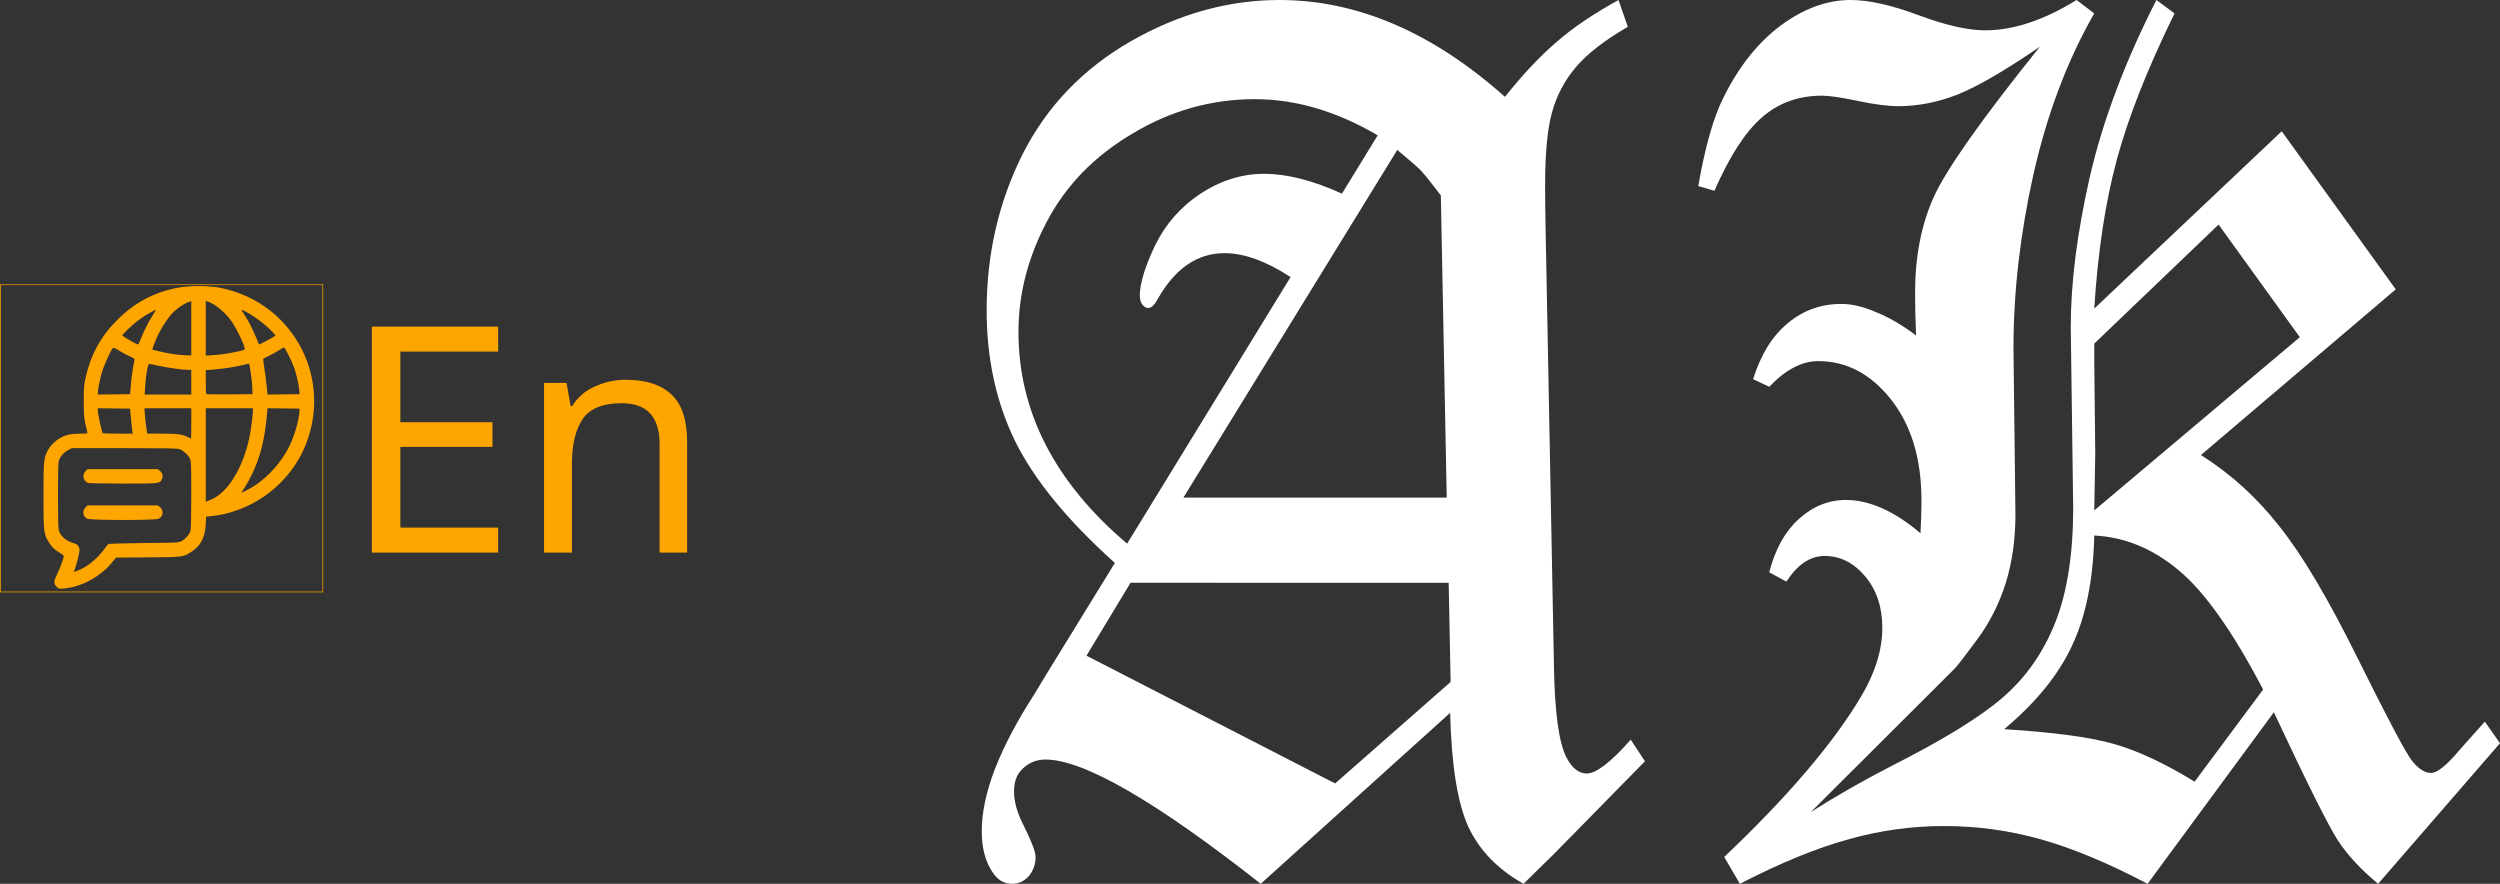 <?xml version="1.0" encoding="UTF-8" standalone="no"?>
<!-- Created with Inkscape (http://www.inkscape.org/) -->

<svg
   version="1.1"
   id="svg1"
   width="236.935"
   height="83.759"
   viewBox="0 0 236.935 83.759"
   sodipodi:docname="logo.en.png"
   inkscape:export-filename="logo.en.svg"
   inkscape:export-xdpi="96"
   inkscape:export-ydpi="96"
   xml:space="preserve"
   xmlns:inkscape="http://www.inkscape.org/namespaces/inkscape"
   xmlns:sodipodi="http://sodipodi.sourceforge.net/DTD/sodipodi-0.dtd"
   xmlns="http://www.w3.org/2000/svg"
   xmlns:svg="http://www.w3.org/2000/svg"><rect x="0" y="0" width="236.935" height="83.759" fill="#333333" stroke="none"/><defs
     id="defs1" /><sodipodi:namedview
     id="namedview1"
     pagecolor="#ffffff"
     bordercolor="#000000"
     borderopacity="0.25"
     inkscape:showpageshadow="2"
     inkscape:pageopacity="0.0"
     inkscape:pagecheckerboard="0"
     inkscape:deskcolor="#d1d1d1"
     showguides="true" /><g
     inkscape:groupmode="layer"
     id="layer2"
     inkscape:label="Image 1"
     transform="translate(1.321,-25.155)"><path
       style="fill:#ffa500;fill-opacity:1;stroke-width:0.268"
       d="M -1.321,66.699 V 52.107 H 13.993 29.306 V 66.699 81.292 H 13.993 -1.321 Z m 30.558,0 V 52.175 H 13.993 -1.252 V 66.699 81.223 H 13.993 29.238 Z M 4.04,80.757 C 3.754,80.471 3.767,80.223 4.103,79.543 4.386,78.971 4.724,78.052 4.72,77.863 4.719,77.804 4.536,77.651 4.313,77.523 3.824,77.243 3.572,76.991 3.254,76.461 2.827,75.749 2.799,75.485 2.801,72.111 c 0.001,-3.321 0.023,-3.539 0.424,-4.293 0.385,-0.721 1.189,-1.311 2.033,-1.488 0.2,-0.042 0.673,-0.077 1.052,-0.077 0.624,0 0.684,-0.011 0.65,-0.12 -0.021,-0.066 -0.106,-0.429 -0.19,-0.807 -0.13,-0.586 -0.152,-0.897 -0.153,-2.129 -0.001,-1.232 0.02,-1.542 0.149,-2.129 0.498,-2.278 1.428,-3.994 3.035,-5.6 1.613,-1.613 3.423,-2.584 5.653,-3.032 1.125,-0.226 3.058,-0.225 4.136,0.003 2.981,0.629 5.415,2.257 7.051,4.715 2.144,3.223 2.407,7.356 0.692,10.871 -1.626,3.333 -4.989,5.683 -8.648,6.045 l -0.469,0.046 -0.042,0.755 c -0.07,1.26 -0.48,2.023 -1.4,2.609 -0.751,0.478 -0.707,0.473 -4.063,0.499 l -3.033,0.024 -0.401,0.484 c -1.11,1.34 -2.89,2.298 -4.534,2.439 -0.483,0.041 -0.498,0.038 -0.704,-0.168 z m 2.636,-1.832 c 0.709,-0.399 1.527,-1.173 2.011,-1.903 0.092,-0.139 0.219,-0.278 0.282,-0.309 0.063,-0.031 1.582,-0.072 3.376,-0.091 3.203,-0.034 3.267,-0.037 3.546,-0.186 0.356,-0.19 0.759,-0.654 0.848,-0.976 0.04,-0.146 0.068,-1.525 0.067,-3.404 -0.001,-2.916 -0.011,-3.18 -0.127,-3.436 -0.159,-0.349 -0.673,-0.807 -1.025,-0.912 -0.196,-0.059 -1.623,-0.081 -5.215,-0.081 H 5.493 l -0.367,0.192 c -0.41,0.214 -0.773,0.637 -0.882,1.029 -0.096,0.346 -0.096,6.209 0,6.555 0.158,0.567 0.685,1.021 1.436,1.236 0.227,0.065 0.34,0.147 0.439,0.316 0.128,0.22 0.129,0.25 0.021,0.798 -0.061,0.313 -0.189,0.797 -0.284,1.076 -0.095,0.279 -0.172,0.513 -0.172,0.521 -0.002,0.048 0.643,-0.227 0.992,-0.423 z M 6.946,74.316 C 6.534,74.112 6.449,73.58 6.777,73.252 l 0.201,-0.201 h 3.331 3.331 l 0.203,0.171 c 0.385,0.324 0.303,0.911 -0.154,1.102 -0.367,0.153 -6.43,0.146 -6.742,-0.009 z m 0.069,-3.392 C 6.568,70.743 6.441,70.154 6.777,69.818 l 0.201,-0.201 h 3.331 3.331 l 0.203,0.171 c 0.246,0.207 0.308,0.473 0.181,0.776 -0.176,0.422 -0.22,0.427 -3.719,0.422 -1.729,-0.003 -3.209,-0.031 -3.289,-0.063 z m 12.247,1.261 c 1.349,-0.929 2.496,-3.002 3.037,-5.488 0.146,-0.67 0.347,-2.169 0.347,-2.589 v -0.26 h -2.232 -2.232 v 4.429 4.429 l 0.359,-0.136 c 0.197,-0.075 0.522,-0.249 0.721,-0.386 z m 3.604,-1.039 c 1.327,-0.896 2.487,-2.211 3.196,-3.623 0.505,-1.006 0.931,-2.439 0.99,-3.331 l 0.02,-0.309 -1.521,-0.018 -1.521,-0.018 -0.039,0.465 c -0.204,2.403 -0.617,4.087 -1.412,5.752 -0.216,0.453 -0.537,1.037 -0.713,1.297 -0.176,0.26 -0.32,0.484 -0.32,0.499 0,0.052 0.935,-0.454 1.319,-0.713 z m -6.057,-5.855 v -1.442 h -2.219 -2.219 l 0.024,0.429 c 0.023,0.423 0.126,1.315 0.202,1.751 l 0.039,0.223 h 1.356 c 1.482,0 1.903,0.053 2.433,0.304 0.193,0.091 0.358,0.168 0.367,0.171 0.009,0.003 0.017,-0.643 0.017,-1.436 z m -5.602,0.638 c -0.027,-0.178 -0.083,-0.711 -0.125,-1.185 l -0.077,-0.861 -1.527,-0.018 -1.527,-0.018 2.196e-4,0.156 c 5.35e-4,0.375 0.338,1.991 0.459,2.199 0.016,0.028 0.664,0.051 1.438,0.051 h 1.408 z m -0.116,-4.38 c 0.074,-0.825 0.213,-1.761 0.336,-2.269 0.028,-0.117 -0.031,-0.167 -0.349,-0.299 -0.211,-0.087 -0.666,-0.329 -1.012,-0.538 -0.6,-0.362 -0.633,-0.373 -0.727,-0.25 -0.219,0.284 -0.842,1.677 -1.009,2.256 -0.181,0.629 -0.379,1.638 -0.379,1.934 v 0.164 l 1.527,-0.018 1.527,-0.018 z M 16.808,61.377 V 60.21 H 16.514 c -0.494,0 -1.947,-0.2 -2.789,-0.385 -0.439,-0.096 -0.843,-0.18 -0.898,-0.187 -0.131,-0.016 -0.33,1.069 -0.391,2.134 l -0.044,0.773 h 2.208 2.208 z m 5.783,0.492 c -0.016,-0.52 -0.244,-2.188 -0.308,-2.248 -0.009,-0.009 -0.248,0.042 -0.531,0.112 -0.806,0.2 -1.672,0.338 -2.661,0.426 l -0.91,0.081 v 1.107 c 0,0.609 0.021,1.128 0.047,1.154 0.026,0.026 1.022,0.039 2.215,0.029 l 2.168,-0.018 z m 4.46,0.333 c -0.031,-0.465 -0.257,-1.503 -0.458,-2.103 -0.199,-0.593 -0.904,-2.017 -0.999,-2.017 -0.033,0 -0.255,0.126 -0.492,0.28 -0.237,0.154 -0.673,0.393 -0.969,0.532 -0.52,0.244 -0.536,0.259 -0.502,0.458 0.086,0.497 0.325,2.307 0.36,2.731 l 0.038,0.465 1.521,-0.018 1.521,-0.018 z m -10.243,-5.94 v -2.575 l -0.342,0.13 c -0.445,0.169 -1.147,0.673 -1.513,1.087 -0.644,0.727 -1.308,1.873 -1.671,2.884 l -0.178,0.496 0.255,0.068 c 1.048,0.28 2.211,0.466 2.985,0.478 l 0.464,0.007 z m 3.578,2.372 c 1.077,-0.2 1.446,-0.297 1.481,-0.388 0.076,-0.199 -0.696,-1.844 -1.23,-2.618 -0.596,-0.864 -1.594,-1.69 -2.302,-1.904 l -0.155,-0.047 v 2.59 2.59 l 0.746,-0.045 c 0.41,-0.025 1.067,-0.105 1.459,-0.178 z m -8.392,-1.283 c 0.233,-0.649 0.828,-1.834 1.193,-2.377 0.172,-0.255 0.292,-0.463 0.267,-0.463 -0.025,4.81e-4 -0.284,0.132 -0.576,0.292 -0.749,0.411 -1.514,0.99 -2.114,1.6 l -0.515,0.524 0.192,0.148 c 0.235,0.182 1.224,0.73 1.32,0.731 0.038,4.84e-4 0.143,-0.204 0.233,-0.455 z m 11.876,0.146 c 0.327,-0.17 0.669,-0.367 0.76,-0.438 l 0.165,-0.128 -0.337,-0.36 c -0.598,-0.639 -1.766,-1.514 -2.569,-1.923 -0.159,-0.081 -0.3,-0.136 -0.314,-0.122 -0.014,0.014 0.118,0.24 0.295,0.503 0.368,0.548 0.876,1.557 1.148,2.28 0.103,0.274 0.203,0.498 0.222,0.498 0.019,0 0.302,-0.139 0.629,-0.31 z"
       id="path5" /></g><g
     inkscape:groupmode="layer"
     inkscape:label="Image"
     id="g1"
     style="display:inline"
     transform="translate(1.321,-25.155)"><path
       d="m 45.891,77.528 h -11.97 v -21.42 h 11.97 v 2.37 h -9.27 v 6.69 h 8.73 v 2.34 h -8.73 v 7.65 h 9.27 z m 12.09,-16.38 c 1.92,0 3.37,0.47 4.35,1.41 0.98,0.92 1.47,2.42 1.47,4.5 v 10.47 h -2.61 v -10.29 c 0,-2.58 -1.2,-3.87 -3.6,-3.87 -1.78,0 -3.01,0.5 -3.69,1.5 -0.68,1 -1.02,2.44 -1.02,4.32 v 8.34 h -2.64 v -16.08 h 2.13 l 0.39,2.19 h 0.15 c 0.52,-0.84 1.24,-1.46 2.16,-1.86 0.92,-0.42 1.89,-0.63 2.91,-0.63 z"
       id="text3"
       style="font-size:30px;fill:#ffa500"
       aria-label="English"
       sodipodi:nodetypes="cccccccccccccscsccsssscccccccs" /><path
       style="font-size:95px;font-family:'Old English Text MT';-inkscape-font-specification:'Old English Text MT';white-space:pre;fill:#ffffff;stroke-width:1.092"
       d="m 152.072,25.155 0.881,2.543 q -3.34,1.935 -4.963,3.87 -1.577,1.88 -2.227,4.257 -0.649,2.322 -0.649,6.966 0,1.493 0.046,3.981 l 0.789,41.299 q 0.093,6.8 1.206,8.901 0.789,1.493 1.902,1.493 1.345,0 4.175,-3.207 l 1.345,2.046 -8.628,8.791 -2.876,2.82 q -3.665,-2.046 -5.242,-5.418 -1.531,-3.372 -1.716,-10.781 L 118.163,108.914 Q 103.18,97.138 97.753,97.138 q -1.345,0 -2.273,0.995 -0.696,0.719 -0.696,2.046 0,1.437 0.881,3.151 1.16,2.322 1.16,3.041 0,1.05 -0.649,1.824 -0.649,0.719 -1.577,0.719 -1.16,0 -1.855,-1.106 -1.02,-1.493 -1.02,-3.87 0,-2.654 1.252,-5.916 1.299,-3.317 3.804,-7.187 0.51,-0.829 0.928,-1.548 l 6.633,-10.781 q -6.726,-6.026 -9.463,-11.555 -2.69,-5.529 -2.69,-12.384 0,-7.961 3.386,-14.761 3.433,-6.8 10.251,-10.726 6.865,-3.925 14.102,-3.925 11.086,0 21.384,9.178 2.505,-3.151 4.824,-5.142 2.319,-2.046 5.938,-4.036 z m -22.822,12.826 q -5.845,-3.428 -11.643,-3.428 -6.169,0 -11.597,3.262 -5.427,3.207 -8.118,8.348 -2.69,5.086 -2.69,10.449 0,11.334 10.298,20.069 l 15.493,-25.266 q -3.479,-2.267 -6.262,-2.267 -3.85,0 -6.309,4.312 -0.464,0.885 -0.928,0.885 -0.278,0 -0.557,-0.332 -0.232,-0.332 -0.232,-0.829 0,-1.714 1.438,-4.755 1.484,-3.041 4.314,-4.92 2.876,-1.88 6.03,-1.88 3.247,0 7.375,1.88 z m 5.984,5.695 q -1.345,-1.769 -1.809,-2.267 -0.325,-0.387 -2.319,-2.046 l -20.271,32.951 h 24.956 z m -29.409,36.71 -4.175,6.911 23.564,12.108 10.947,-9.62 -0.186,-9.399 z m 97.227,-55.231 1.716,1.272 q -3.85,7.851 -5.474,13.877 -1.624,6.026 -2.134,14.098 l 17.766,-16.807 10.808,14.983 -18.462,15.701 q 4.268,2.709 7.422,6.745 3.201,3.981 7.422,12.495 4.221,8.514 5.149,9.73 0.928,1.161 1.809,1.161 0.881,0 2.69,-2.156 l 2.412,-2.709 1.438,2.046 -11.55,13.324 q -2.412,-1.99 -3.804,-4.091 -1.392,-2.156 -6.077,-12.163 l -11.968,16.254 q -5.566,-2.93 -10.066,-4.202 -4.5,-1.272 -9.231,-1.272 -4.639,0 -9.092,1.272 -4.453,1.216 -10.251,4.202 l -1.484,-2.543 q 9.092,-8.625 13.035,-15.314 1.948,-3.317 1.948,-6.413 0,-2.93 -1.624,-4.865 -1.624,-1.935 -3.85,-1.935 -2.041,0 -3.618,2.433 l -1.624,-0.885 q 0.835,-3.262 2.783,-5.031 1.995,-1.824 4.5,-1.824 1.624,0 3.386,0.774 1.763,0.774 3.665,2.377 0.093,-1.769 0.093,-3.096 0,-5.916 -2.876,-9.565 -2.876,-3.649 -6.912,-3.649 -2.319,0 -4.639,2.433 l -1.531,-0.719 q 1.113,-3.538 3.293,-5.308 2.18,-1.824 5.056,-1.824 1.531,0 3.293,0.774 1.809,0.719 3.804,2.211 -0.093,-2.322 -0.093,-4.036 0,-5.142 1.763,-9.067 1.763,-3.925 10.066,-14.264 -4.917,3.372 -7.793,4.533 -2.83,1.106 -5.613,1.106 -1.484,0 -3.85,-0.498 -2.366,-0.498 -3.386,-0.498 -3.386,0 -5.752,2.101 -2.319,2.046 -4.453,6.911 l -1.531,-0.442 q 0.974,-5.584 2.366,-8.348 2.18,-4.423 5.427,-6.856 3.293,-2.433 6.633,-2.433 2.598,0 6.448,1.437 3.85,1.437 6.309,1.437 4.036,0 8.674,-2.875 l 1.67,1.272 q -3.804,6.634 -5.752,15.204 -1.902,8.514 -1.902,16.531 l 0.186,15.757 q 0,3.538 -0.928,6.524 -0.928,2.93 -2.69,5.308 -1.716,2.322 -2.134,2.764 l -13.638,13.6 q 3.572,-2.267 7.654,-4.368 7.422,-3.759 10.576,-6.524 3.201,-2.764 4.917,-7.021 1.716,-4.312 1.716,-10.891 L 194.933,56.115 q 0,-6.247 1.809,-14.209 1.855,-8.017 6.309,-16.752 z m 5.891,21.285 -11.782,11.278 V 59.377 l 0.093,8.791 -0.093,5.363 19.482,-16.42 z m 4.221,44.063 q -4.314,-8.238 -7.979,-11.278 -3.665,-3.096 -8.025,-3.317 -0.139,6.247 -2.087,10.394 -1.902,4.146 -6.448,7.961 7.144,0.442 10.53,1.437 3.386,0.995 7.515,3.538 z"
       id="text4"
       aria-label="AK" /></g></svg>
